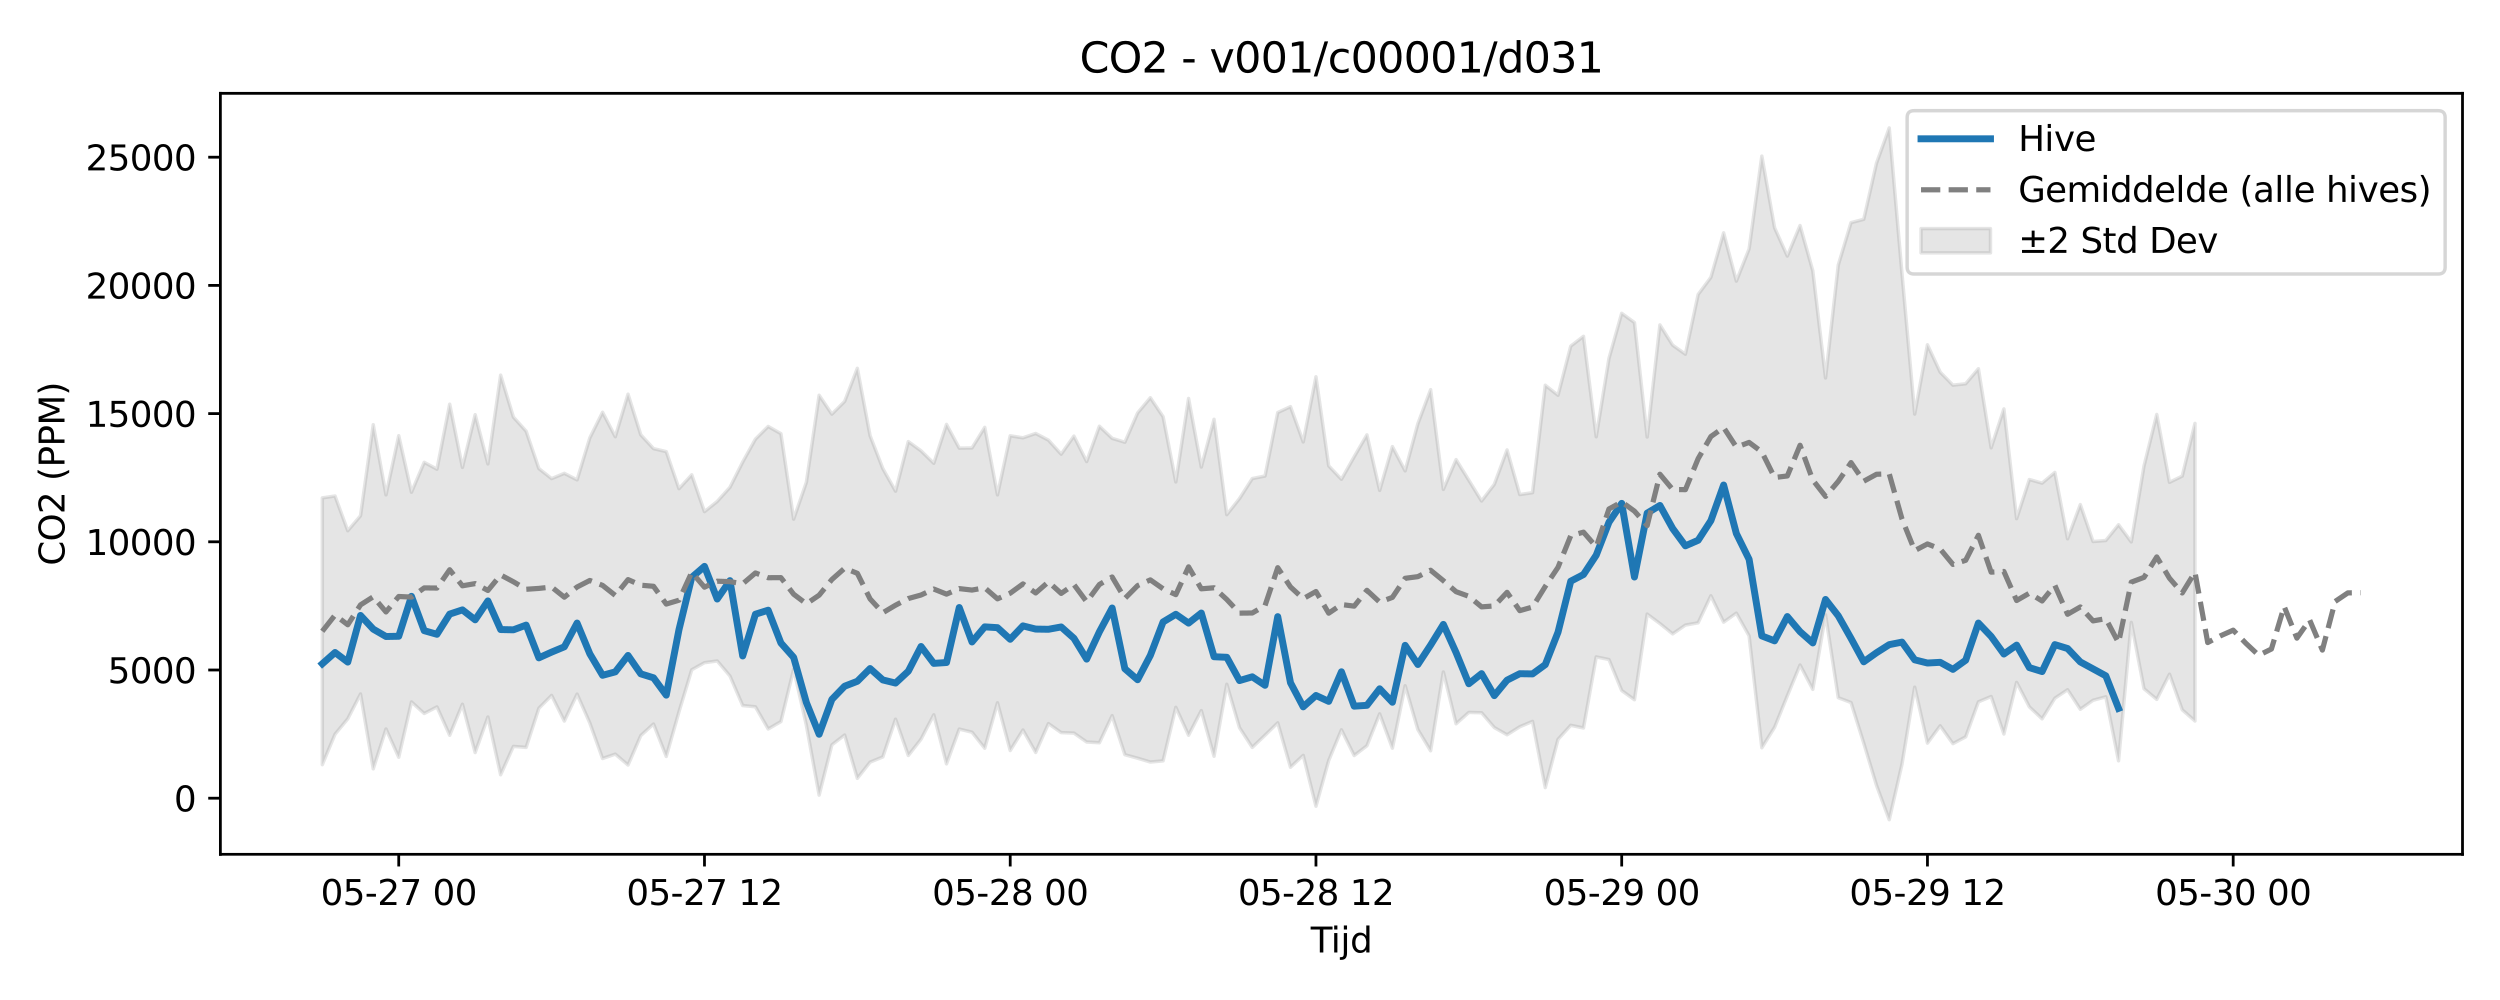 <?xml version="1.0" encoding="utf-8" standalone="no"?>
<!DOCTYPE svg PUBLIC "-//W3C//DTD SVG 1.1//EN"
  "http://www.w3.org/Graphics/SVG/1.1/DTD/svg11.dtd">
<svg xmlns:xlink="http://www.w3.org/1999/xlink" width="720pt" height="288pt" viewBox="0 0 720 288" xmlns="http://www.w3.org/2000/svg" version="1.1">
 <defs>
  <style type="text/css">*{stroke-linejoin: round; stroke-linecap: butt}</style>
 </defs>
 <g id="figure_1">
  <g id="patch_1">
   <path d="M 0 288 
L 720 288 
L 720 0 
L 0 0 
z
" style="fill: #ffffff"/>
  </g>
  <g id="axes_1">
   <g id="patch_2">
    <path d="M 63.47 246.04 
L 709.2 246.04 
L 709.2 26.88 
L 63.47 26.88 
z
" style="fill: #ffffff"/>
   </g>
   <g id="FillBetweenPolyCollection_1">
    <defs>
     <path id="me0c0c50b7b" d="M 92.821 -144.61 
L 92.821 -67.77 
L 96.49 -76.548 
L 100.159 -80.985 
L 103.828 -88.138 
L 107.497 -66.566 
L 111.166 -78.045 
L 114.835 -69.909 
L 118.504 -85.842 
L 122.173 -82.512 
L 125.842 -84.409 
L 129.511 -76.237 
L 133.179 -85.182 
L 136.848 -71.26 
L 140.517 -81.499 
L 144.186 -64.864 
L 147.855 -73.032 
L 151.524 -72.748 
L 155.193 -84.016 
L 158.862 -87.718 
L 162.531 -80.335 
L 166.2 -88.094 
L 169.869 -79.767 
L 173.538 -69.548 
L 177.207 -70.811 
L 180.875 -67.669 
L 184.544 -76.156 
L 188.213 -79.49 
L 191.882 -70.131 
L 195.551 -83.019 
L 199.22 -95.102 
L 202.889 -97.145 
L 206.558 -97.643 
L 210.227 -93.32 
L 213.896 -84.798 
L 217.565 -84.441 
L 221.234 -78.047 
L 224.903 -80.178 
L 228.571 -95.255 
L 232.24 -79.085 
L 235.909 -59.004 
L 239.578 -73.476 
L 243.247 -76.313 
L 246.916 -63.839 
L 250.585 -68.498 
L 254.254 -70.005 
L 257.923 -80.875 
L 261.592 -70.415 
L 265.261 -75.111 
L 268.93 -82.138 
L 272.598 -68.007 
L 276.267 -78.025 
L 279.936 -77.127 
L 283.605 -72.506 
L 287.274 -85.601 
L 290.943 -71.842 
L 294.612 -77.752 
L 298.281 -71.291 
L 301.95 -79.603 
L 305.619 -77.004 
L 309.288 -76.872 
L 312.957 -74.3 
L 316.626 -74.088 
L 320.294 -81.892 
L 323.963 -70.649 
L 327.632 -69.632 
L 331.301 -68.529 
L 334.97 -68.87 
L 338.639 -84.29 
L 342.308 -76.245 
L 345.977 -83.355 
L 349.646 -70.194 
L 353.315 -90.929 
L 356.984 -78.411 
L 360.653 -72.747 
L 364.321 -76.241 
L 367.99 -79.816 
L 371.659 -67.034 
L 375.328 -70.451 
L 378.997 -55.805 
L 382.666 -68.979 
L 386.335 -77.818 
L 390.004 -70.404 
L 393.673 -73.217 
L 397.342 -82.405 
L 401.011 -72.523 
L 404.68 -90.507 
L 408.349 -77.878 
L 412.017 -71.764 
L 415.686 -94.474 
L 419.355 -79.55 
L 423.024 -82.819 
L 426.693 -82.727 
L 430.362 -78.467 
L 434.031 -76.382 
L 437.7 -78.695 
L 441.369 -80.236 
L 445.038 -61.171 
L 448.707 -75.063 
L 452.376 -79.112 
L 456.044 -78.335 
L 459.713 -98.809 
L 463.382 -98.056 
L 467.051 -89.121 
L 470.72 -86.476 
L 474.389 -111.14 
L 478.058 -108.408 
L 481.727 -105.441 
L 485.396 -107.973 
L 489.065 -108.631 
L 492.734 -116.424 
L 496.403 -108.815 
L 500.072 -111.414 
L 503.74 -104.858 
L 507.409 -72.632 
L 511.078 -78.531 
L 514.747 -87.591 
L 518.416 -96.477 
L 522.085 -89.454 
L 525.754 -110.943 
L 529.423 -87.061 
L 533.092 -85.667 
L 536.761 -73.978 
L 540.43 -61.831 
L 544.099 -51.922 
L 547.768 -67.881 
L 551.436 -90.097 
L 555.105 -73.981 
L 558.774 -78.965 
L 562.443 -73.826 
L 566.112 -75.784 
L 569.781 -85.865 
L 573.45 -87.409 
L 577.119 -76.606 
L 580.788 -91.483 
L 584.457 -84.426 
L 588.126 -80.975 
L 591.795 -86.901 
L 595.463 -89.361 
L 599.132 -83.721 
L 602.801 -86.321 
L 606.47 -87.315 
L 610.139 -68.882 
L 613.808 -108.748 
L 617.477 -89.647 
L 621.146 -86.572 
L 624.815 -93.832 
L 628.484 -83.574 
L 632.153 -80.354 
L 632.153 -166.064 
L 632.153 -166.064 
L 628.484 -150.883 
L 624.815 -149.097 
L 621.146 -168.633 
L 617.477 -153.802 
L 613.808 -131.932 
L 610.139 -136.875 
L 606.47 -132.341 
L 602.801 -132.044 
L 599.132 -142.676 
L 595.463 -132.819 
L 591.795 -151.944 
L 588.126 -148.862 
L 584.457 -149.902 
L 580.788 -138.625 
L 577.119 -170.231 
L 573.45 -159.032 
L 569.781 -181.811 
L 566.112 -177.477 
L 562.443 -177.072 
L 558.774 -180.822 
L 555.105 -188.71 
L 551.436 -168.74 
L 547.768 -209.237 
L 544.099 -251.158 
L 540.43 -240.991 
L 536.761 -224.845 
L 533.092 -223.88 
L 529.423 -211.673 
L 525.754 -179.137 
L 522.085 -210.014 
L 518.416 -223.047 
L 514.747 -214.253 
L 511.078 -222.419 
L 507.409 -243.048 
L 503.74 -216.312 
L 500.072 -207.042 
L 496.403 -220.943 
L 492.734 -208.13 
L 489.065 -203.186 
L 485.396 -185.991 
L 481.727 -188.592 
L 478.058 -194.429 
L 474.389 -162.133 
L 470.72 -195.104 
L 467.051 -197.774 
L 463.382 -184.768 
L 459.713 -162.208 
L 456.044 -191.141 
L 452.376 -188.323 
L 448.707 -174.168 
L 445.038 -177.055 
L 441.369 -146.109 
L 437.7 -145.569 
L 434.031 -158.425 
L 430.362 -148.514 
L 426.693 -143.715 
L 423.024 -149.695 
L 419.355 -155.631 
L 415.686 -147.058 
L 412.017 -175.778 
L 408.349 -165.978 
L 404.68 -152.388 
L 401.011 -159.377 
L 397.342 -146.771 
L 393.673 -162.764 
L 390.004 -156.457 
L 386.335 -149.963 
L 382.666 -153.83 
L 378.997 -179.484 
L 375.328 -160.719 
L 371.659 -170.888 
L 367.99 -169.192 
L 364.321 -150.905 
L 360.653 -150.172 
L 356.984 -144.427 
L 353.315 -139.775 
L 349.646 -167.243 
L 345.977 -153.49 
L 342.308 -173.247 
L 338.639 -149.202 
L 334.97 -167.992 
L 331.301 -173.452 
L 327.632 -169.067 
L 323.963 -160.64 
L 320.294 -161.762 
L 316.626 -165.244 
L 312.957 -155.073 
L 309.288 -162.406 
L 305.619 -157.194 
L 301.95 -161.24 
L 298.281 -163.163 
L 294.612 -161.913 
L 290.943 -162.49 
L 287.274 -145.471 
L 283.605 -164.92 
L 279.936 -158.994 
L 276.267 -158.94 
L 272.598 -165.769 
L 268.93 -154.568 
L 265.261 -158.166 
L 261.592 -160.827 
L 257.923 -146.539 
L 254.254 -153.052 
L 250.585 -162.517 
L 246.916 -181.926 
L 243.247 -172.377 
L 239.578 -168.727 
L 235.909 -174.171 
L 232.24 -149.116 
L 228.571 -138.484 
L 224.903 -163.105 
L 221.234 -165.185 
L 217.565 -161.533 
L 213.896 -154.943 
L 210.227 -147.656 
L 206.558 -143.584 
L 202.889 -140.645 
L 199.22 -151.256 
L 195.551 -147.256 
L 191.882 -157.934 
L 188.213 -158.803 
L 184.544 -162.777 
L 180.875 -174.48 
L 177.207 -162.224 
L 173.538 -169.277 
L 169.869 -161.894 
L 166.2 -149.797 
L 162.531 -151.683 
L 158.862 -150.158 
L 155.193 -153.062 
L 151.524 -163.827 
L 147.855 -167.878 
L 144.186 -179.962 
L 140.517 -154.391 
L 136.848 -168.578 
L 133.179 -153.398 
L 129.511 -171.591 
L 125.842 -152.872 
L 122.173 -154.857 
L 118.504 -146.232 
L 114.835 -162.517 
L 111.166 -145.472 
L 107.497 -165.692 
L 103.828 -139.454 
L 100.159 -135.153 
L 96.49 -145.147 
L 92.821 -144.61 
z
" style="stroke: #808080; stroke-opacity: 0.2"/>
    </defs>
    <g clip-path="url(#pc61496352a)">
     <use xlink:href="#me0c0c50b7b" x="0" y="288" style="fill: #808080; fill-opacity: 0.2; stroke: #808080; stroke-opacity: 0.2"/>
    </g>
   </g>
   <g id="matplotlib.axis_1">
    <g id="xtick_1">
     <g id="line2d_1">
      <defs>
       <path id="m5f995c203c" d="M 0 0 
L 0 3.5 
" style="stroke: #000000; stroke-width: 0.8"/>
      </defs>
      <g>
       <use xlink:href="#m5f995c203c" x="114.835" y="246.04" style="stroke: #000000; stroke-width: 0.8"/>
      </g>
     </g>
     <g id="text_1">
      <!-- 05-27 00 -->
      <g transform="translate(92.354 260.638) scale(0.1 -0.1)">
       <defs>
        <path id="DejaVuSans-30" d="M 2034 4250 
Q 1547 4250 1301 3770 
Q 1056 3291 1056 2328 
Q 1056 1369 1301 889 
Q 1547 409 2034 409 
Q 2525 409 2770 889 
Q 3016 1369 3016 2328 
Q 3016 3291 2770 3770 
Q 2525 4250 2034 4250 
z
M 2034 4750 
Q 2819 4750 3233 4129 
Q 3647 3509 3647 2328 
Q 3647 1150 3233 529 
Q 2819 -91 2034 -91 
Q 1250 -91 836 529 
Q 422 1150 422 2328 
Q 422 3509 836 4129 
Q 1250 4750 2034 4750 
z
" transform="scale(0.016)"/>
        <path id="DejaVuSans-35" d="M 691 4666 
L 3169 4666 
L 3169 4134 
L 1269 4134 
L 1269 2991 
Q 1406 3038 1543 3061 
Q 1681 3084 1819 3084 
Q 2600 3084 3056 2656 
Q 3513 2228 3513 1497 
Q 3513 744 3044 326 
Q 2575 -91 1722 -91 
Q 1428 -91 1123 -41 
Q 819 9 494 109 
L 494 744 
Q 775 591 1075 516 
Q 1375 441 1709 441 
Q 2250 441 2565 725 
Q 2881 1009 2881 1497 
Q 2881 1984 2565 2268 
Q 2250 2553 1709 2553 
Q 1456 2553 1204 2497 
Q 953 2441 691 2322 
L 691 4666 
z
" transform="scale(0.016)"/>
        <path id="DejaVuSans-2d" d="M 313 2009 
L 1997 2009 
L 1997 1497 
L 313 1497 
L 313 2009 
z
" transform="scale(0.016)"/>
        <path id="DejaVuSans-32" d="M 1228 531 
L 3431 531 
L 3431 0 
L 469 0 
L 469 531 
Q 828 903 1448 1529 
Q 2069 2156 2228 2338 
Q 2531 2678 2651 2914 
Q 2772 3150 2772 3378 
Q 2772 3750 2511 3984 
Q 2250 4219 1831 4219 
Q 1534 4219 1204 4116 
Q 875 4013 500 3803 
L 500 4441 
Q 881 4594 1212 4672 
Q 1544 4750 1819 4750 
Q 2544 4750 2975 4387 
Q 3406 4025 3406 3419 
Q 3406 3131 3298 2873 
Q 3191 2616 2906 2266 
Q 2828 2175 2409 1742 
Q 1991 1309 1228 531 
z
" transform="scale(0.016)"/>
        <path id="DejaVuSans-37" d="M 525 4666 
L 3525 4666 
L 3525 4397 
L 1831 0 
L 1172 0 
L 2766 4134 
L 525 4134 
L 525 4666 
z
" transform="scale(0.016)"/>
        <path id="DejaVuSans-20" transform="scale(0.016)"/>
       </defs>
       <use xlink:href="#DejaVuSans-30"/>
       <use xlink:href="#DejaVuSans-35" transform="translate(63.623 0)"/>
       <use xlink:href="#DejaVuSans-2d" transform="translate(127.246 0)"/>
       <use xlink:href="#DejaVuSans-32" transform="translate(163.33 0)"/>
       <use xlink:href="#DejaVuSans-37" transform="translate(226.953 0)"/>
       <use xlink:href="#DejaVuSans-20" transform="translate(290.576 0)"/>
       <use xlink:href="#DejaVuSans-30" transform="translate(322.363 0)"/>
       <use xlink:href="#DejaVuSans-30" transform="translate(385.986 0)"/>
      </g>
     </g>
    </g>
    <g id="xtick_2">
     <g id="line2d_2">
      <g>
       <use xlink:href="#m5f995c203c" x="202.889" y="246.04" style="stroke: #000000; stroke-width: 0.8"/>
      </g>
     </g>
     <g id="text_2">
      <!-- 05-27 12 -->
      <g transform="translate(180.409 260.638) scale(0.1 -0.1)">
       <defs>
        <path id="DejaVuSans-31" d="M 794 531 
L 1825 531 
L 1825 4091 
L 703 3866 
L 703 4441 
L 1819 4666 
L 2450 4666 
L 2450 531 
L 3481 531 
L 3481 0 
L 794 0 
L 794 531 
z
" transform="scale(0.016)"/>
       </defs>
       <use xlink:href="#DejaVuSans-30"/>
       <use xlink:href="#DejaVuSans-35" transform="translate(63.623 0)"/>
       <use xlink:href="#DejaVuSans-2d" transform="translate(127.246 0)"/>
       <use xlink:href="#DejaVuSans-32" transform="translate(163.33 0)"/>
       <use xlink:href="#DejaVuSans-37" transform="translate(226.953 0)"/>
       <use xlink:href="#DejaVuSans-20" transform="translate(290.576 0)"/>
       <use xlink:href="#DejaVuSans-31" transform="translate(322.363 0)"/>
       <use xlink:href="#DejaVuSans-32" transform="translate(385.986 0)"/>
      </g>
     </g>
    </g>
    <g id="xtick_3">
     <g id="line2d_3">
      <g>
       <use xlink:href="#m5f995c203c" x="290.943" y="246.04" style="stroke: #000000; stroke-width: 0.8"/>
      </g>
     </g>
     <g id="text_3">
      <!-- 05-28 00 -->
      <g transform="translate(268.463 260.638) scale(0.1 -0.1)">
       <defs>
        <path id="DejaVuSans-38" d="M 2034 2216 
Q 1584 2216 1326 1975 
Q 1069 1734 1069 1313 
Q 1069 891 1326 650 
Q 1584 409 2034 409 
Q 2484 409 2743 651 
Q 3003 894 3003 1313 
Q 3003 1734 2745 1975 
Q 2488 2216 2034 2216 
z
M 1403 2484 
Q 997 2584 770 2862 
Q 544 3141 544 3541 
Q 544 4100 942 4425 
Q 1341 4750 2034 4750 
Q 2731 4750 3128 4425 
Q 3525 4100 3525 3541 
Q 3525 3141 3298 2862 
Q 3072 2584 2669 2484 
Q 3125 2378 3379 2068 
Q 3634 1759 3634 1313 
Q 3634 634 3220 271 
Q 2806 -91 2034 -91 
Q 1263 -91 848 271 
Q 434 634 434 1313 
Q 434 1759 690 2068 
Q 947 2378 1403 2484 
z
M 1172 3481 
Q 1172 3119 1398 2916 
Q 1625 2713 2034 2713 
Q 2441 2713 2670 2916 
Q 2900 3119 2900 3481 
Q 2900 3844 2670 4047 
Q 2441 4250 2034 4250 
Q 1625 4250 1398 4047 
Q 1172 3844 1172 3481 
z
" transform="scale(0.016)"/>
       </defs>
       <use xlink:href="#DejaVuSans-30"/>
       <use xlink:href="#DejaVuSans-35" transform="translate(63.623 0)"/>
       <use xlink:href="#DejaVuSans-2d" transform="translate(127.246 0)"/>
       <use xlink:href="#DejaVuSans-32" transform="translate(163.33 0)"/>
       <use xlink:href="#DejaVuSans-38" transform="translate(226.953 0)"/>
       <use xlink:href="#DejaVuSans-20" transform="translate(290.576 0)"/>
       <use xlink:href="#DejaVuSans-30" transform="translate(322.363 0)"/>
       <use xlink:href="#DejaVuSans-30" transform="translate(385.986 0)"/>
      </g>
     </g>
    </g>
    <g id="xtick_4">
     <g id="line2d_4">
      <g>
       <use xlink:href="#m5f995c203c" x="378.997" y="246.04" style="stroke: #000000; stroke-width: 0.8"/>
      </g>
     </g>
     <g id="text_4">
      <!-- 05-28 12 -->
      <g transform="translate(356.517 260.638) scale(0.1 -0.1)">
       <use xlink:href="#DejaVuSans-30"/>
       <use xlink:href="#DejaVuSans-35" transform="translate(63.623 0)"/>
       <use xlink:href="#DejaVuSans-2d" transform="translate(127.246 0)"/>
       <use xlink:href="#DejaVuSans-32" transform="translate(163.33 0)"/>
       <use xlink:href="#DejaVuSans-38" transform="translate(226.953 0)"/>
       <use xlink:href="#DejaVuSans-20" transform="translate(290.576 0)"/>
       <use xlink:href="#DejaVuSans-31" transform="translate(322.363 0)"/>
       <use xlink:href="#DejaVuSans-32" transform="translate(385.986 0)"/>
      </g>
     </g>
    </g>
    <g id="xtick_5">
     <g id="line2d_5">
      <g>
       <use xlink:href="#m5f995c203c" x="467.051" y="246.04" style="stroke: #000000; stroke-width: 0.8"/>
      </g>
     </g>
     <g id="text_5">
      <!-- 05-29 00 -->
      <g transform="translate(444.571 260.638) scale(0.1 -0.1)">
       <defs>
        <path id="DejaVuSans-39" d="M 703 97 
L 703 672 
Q 941 559 1184 500 
Q 1428 441 1663 441 
Q 2288 441 2617 861 
Q 2947 1281 2994 2138 
Q 2813 1869 2534 1725 
Q 2256 1581 1919 1581 
Q 1219 1581 811 2004 
Q 403 2428 403 3163 
Q 403 3881 828 4315 
Q 1253 4750 1959 4750 
Q 2769 4750 3195 4129 
Q 3622 3509 3622 2328 
Q 3622 1225 3098 567 
Q 2575 -91 1691 -91 
Q 1453 -91 1209 -44 
Q 966 3 703 97 
z
M 1959 2075 
Q 2384 2075 2632 2365 
Q 2881 2656 2881 3163 
Q 2881 3666 2632 3958 
Q 2384 4250 1959 4250 
Q 1534 4250 1286 3958 
Q 1038 3666 1038 3163 
Q 1038 2656 1286 2365 
Q 1534 2075 1959 2075 
z
" transform="scale(0.016)"/>
       </defs>
       <use xlink:href="#DejaVuSans-30"/>
       <use xlink:href="#DejaVuSans-35" transform="translate(63.623 0)"/>
       <use xlink:href="#DejaVuSans-2d" transform="translate(127.246 0)"/>
       <use xlink:href="#DejaVuSans-32" transform="translate(163.33 0)"/>
       <use xlink:href="#DejaVuSans-39" transform="translate(226.953 0)"/>
       <use xlink:href="#DejaVuSans-20" transform="translate(290.576 0)"/>
       <use xlink:href="#DejaVuSans-30" transform="translate(322.363 0)"/>
       <use xlink:href="#DejaVuSans-30" transform="translate(385.986 0)"/>
      </g>
     </g>
    </g>
    <g id="xtick_6">
     <g id="line2d_6">
      <g>
       <use xlink:href="#m5f995c203c" x="555.105" y="246.04" style="stroke: #000000; stroke-width: 0.8"/>
      </g>
     </g>
     <g id="text_6">
      <!-- 05-29 12 -->
      <g transform="translate(532.625 260.638) scale(0.1 -0.1)">
       <use xlink:href="#DejaVuSans-30"/>
       <use xlink:href="#DejaVuSans-35" transform="translate(63.623 0)"/>
       <use xlink:href="#DejaVuSans-2d" transform="translate(127.246 0)"/>
       <use xlink:href="#DejaVuSans-32" transform="translate(163.33 0)"/>
       <use xlink:href="#DejaVuSans-39" transform="translate(226.953 0)"/>
       <use xlink:href="#DejaVuSans-20" transform="translate(290.576 0)"/>
       <use xlink:href="#DejaVuSans-31" transform="translate(322.363 0)"/>
       <use xlink:href="#DejaVuSans-32" transform="translate(385.986 0)"/>
      </g>
     </g>
    </g>
    <g id="xtick_7">
     <g id="line2d_7">
      <g>
       <use xlink:href="#m5f995c203c" x="643.159" y="246.04" style="stroke: #000000; stroke-width: 0.8"/>
      </g>
     </g>
     <g id="text_7">
      <!-- 05-30 00 -->
      <g transform="translate(620.679 260.638) scale(0.1 -0.1)">
       <defs>
        <path id="DejaVuSans-33" d="M 2597 2516 
Q 3050 2419 3304 2112 
Q 3559 1806 3559 1356 
Q 3559 666 3084 287 
Q 2609 -91 1734 -91 
Q 1441 -91 1130 -33 
Q 819 25 488 141 
L 488 750 
Q 750 597 1062 519 
Q 1375 441 1716 441 
Q 2309 441 2620 675 
Q 2931 909 2931 1356 
Q 2931 1769 2642 2001 
Q 2353 2234 1838 2234 
L 1294 2234 
L 1294 2753 
L 1863 2753 
Q 2328 2753 2575 2939 
Q 2822 3125 2822 3475 
Q 2822 3834 2567 4026 
Q 2313 4219 1838 4219 
Q 1578 4219 1281 4162 
Q 984 4106 628 3988 
L 628 4550 
Q 988 4650 1302 4700 
Q 1616 4750 1894 4750 
Q 2613 4750 3031 4423 
Q 3450 4097 3450 3541 
Q 3450 3153 3228 2886 
Q 3006 2619 2597 2516 
z
" transform="scale(0.016)"/>
       </defs>
       <use xlink:href="#DejaVuSans-30"/>
       <use xlink:href="#DejaVuSans-35" transform="translate(63.623 0)"/>
       <use xlink:href="#DejaVuSans-2d" transform="translate(127.246 0)"/>
       <use xlink:href="#DejaVuSans-33" transform="translate(163.33 0)"/>
       <use xlink:href="#DejaVuSans-30" transform="translate(226.953 0)"/>
       <use xlink:href="#DejaVuSans-20" transform="translate(290.576 0)"/>
       <use xlink:href="#DejaVuSans-30" transform="translate(322.363 0)"/>
       <use xlink:href="#DejaVuSans-30" transform="translate(385.986 0)"/>
      </g>
     </g>
    </g>
    <g id="text_8">
     <!-- Tijd -->
     <g transform="translate(377.485 274.317) scale(0.1 -0.1)">
      <defs>
       <path id="DejaVuSans-54" d="M -19 4666 
L 3928 4666 
L 3928 4134 
L 2272 4134 
L 2272 0 
L 1638 0 
L 1638 4134 
L -19 4134 
L -19 4666 
z
" transform="scale(0.016)"/>
       <path id="DejaVuSans-69" d="M 603 3500 
L 1178 3500 
L 1178 0 
L 603 0 
L 603 3500 
z
M 603 4863 
L 1178 4863 
L 1178 4134 
L 603 4134 
L 603 4863 
z
" transform="scale(0.016)"/>
       <path id="DejaVuSans-6a" d="M 603 3500 
L 1178 3500 
L 1178 -63 
Q 1178 -731 923 -1031 
Q 669 -1331 103 -1331 
L -116 -1331 
L -116 -844 
L 38 -844 
Q 366 -844 484 -692 
Q 603 -541 603 -63 
L 603 3500 
z
M 603 4863 
L 1178 4863 
L 1178 4134 
L 603 4134 
L 603 4863 
z
" transform="scale(0.016)"/>
       <path id="DejaVuSans-64" d="M 2906 2969 
L 2906 4863 
L 3481 4863 
L 3481 0 
L 2906 0 
L 2906 525 
Q 2725 213 2448 61 
Q 2172 -91 1784 -91 
Q 1150 -91 751 415 
Q 353 922 353 1747 
Q 353 2572 751 3078 
Q 1150 3584 1784 3584 
Q 2172 3584 2448 3432 
Q 2725 3281 2906 2969 
z
M 947 1747 
Q 947 1113 1208 752 
Q 1469 391 1925 391 
Q 2381 391 2643 752 
Q 2906 1113 2906 1747 
Q 2906 2381 2643 2742 
Q 2381 3103 1925 3103 
Q 1469 3103 1208 2742 
Q 947 2381 947 1747 
z
" transform="scale(0.016)"/>
      </defs>
      <use xlink:href="#DejaVuSans-54"/>
      <use xlink:href="#DejaVuSans-69" transform="translate(57.959 0)"/>
      <use xlink:href="#DejaVuSans-6a" transform="translate(85.742 0)"/>
      <use xlink:href="#DejaVuSans-64" transform="translate(113.525 0)"/>
     </g>
    </g>
   </g>
   <g id="matplotlib.axis_2">
    <g id="ytick_1">
     <g id="line2d_8">
      <defs>
       <path id="m0bfd8baf98" d="M 0 0 
L -3.5 0 
" style="stroke: #000000; stroke-width: 0.8"/>
      </defs>
      <g>
       <use xlink:href="#m0bfd8baf98" x="63.47" y="229.886" style="stroke: #000000; stroke-width: 0.8"/>
      </g>
     </g>
     <g id="text_9">
      <!-- 0 -->
      <g transform="translate(50.108 233.685) scale(0.1 -0.1)">
       <use xlink:href="#DejaVuSans-30"/>
      </g>
     </g>
    </g>
    <g id="ytick_2">
     <g id="line2d_9">
      <g>
       <use xlink:href="#m0bfd8baf98" x="63.47" y="192.964" style="stroke: #000000; stroke-width: 0.8"/>
      </g>
     </g>
     <g id="text_10">
      <!-- 5000 -->
      <g transform="translate(31.02 196.763) scale(0.1 -0.1)">
       <use xlink:href="#DejaVuSans-35"/>
       <use xlink:href="#DejaVuSans-30" transform="translate(63.623 0)"/>
       <use xlink:href="#DejaVuSans-30" transform="translate(127.246 0)"/>
       <use xlink:href="#DejaVuSans-30" transform="translate(190.869 0)"/>
      </g>
     </g>
    </g>
    <g id="ytick_3">
     <g id="line2d_10">
      <g>
       <use xlink:href="#m0bfd8baf98" x="63.47" y="156.042" style="stroke: #000000; stroke-width: 0.8"/>
      </g>
     </g>
     <g id="text_11">
      <!-- 10000 -->
      <g transform="translate(24.657 159.841) scale(0.1 -0.1)">
       <use xlink:href="#DejaVuSans-31"/>
       <use xlink:href="#DejaVuSans-30" transform="translate(63.623 0)"/>
       <use xlink:href="#DejaVuSans-30" transform="translate(127.246 0)"/>
       <use xlink:href="#DejaVuSans-30" transform="translate(190.869 0)"/>
       <use xlink:href="#DejaVuSans-30" transform="translate(254.492 0)"/>
      </g>
     </g>
    </g>
    <g id="ytick_4">
     <g id="line2d_11">
      <g>
       <use xlink:href="#m0bfd8baf98" x="63.47" y="119.12" style="stroke: #000000; stroke-width: 0.8"/>
      </g>
     </g>
     <g id="text_12">
      <!-- 15000 -->
      <g transform="translate(24.657 122.92) scale(0.1 -0.1)">
       <use xlink:href="#DejaVuSans-31"/>
       <use xlink:href="#DejaVuSans-35" transform="translate(63.623 0)"/>
       <use xlink:href="#DejaVuSans-30" transform="translate(127.246 0)"/>
       <use xlink:href="#DejaVuSans-30" transform="translate(190.869 0)"/>
       <use xlink:href="#DejaVuSans-30" transform="translate(254.492 0)"/>
      </g>
     </g>
    </g>
    <g id="ytick_5">
     <g id="line2d_12">
      <g>
       <use xlink:href="#m0bfd8baf98" x="63.47" y="82.198" style="stroke: #000000; stroke-width: 0.8"/>
      </g>
     </g>
     <g id="text_13">
      <!-- 20000 -->
      <g transform="translate(24.657 85.998) scale(0.1 -0.1)">
       <use xlink:href="#DejaVuSans-32"/>
       <use xlink:href="#DejaVuSans-30" transform="translate(63.623 0)"/>
       <use xlink:href="#DejaVuSans-30" transform="translate(127.246 0)"/>
       <use xlink:href="#DejaVuSans-30" transform="translate(190.869 0)"/>
       <use xlink:href="#DejaVuSans-30" transform="translate(254.492 0)"/>
      </g>
     </g>
    </g>
    <g id="ytick_6">
     <g id="line2d_13">
      <g>
       <use xlink:href="#m0bfd8baf98" x="63.47" y="45.277" style="stroke: #000000; stroke-width: 0.8"/>
      </g>
     </g>
     <g id="text_14">
      <!-- 25000 -->
      <g transform="translate(24.657 49.076) scale(0.1 -0.1)">
       <use xlink:href="#DejaVuSans-32"/>
       <use xlink:href="#DejaVuSans-35" transform="translate(63.623 0)"/>
       <use xlink:href="#DejaVuSans-30" transform="translate(127.246 0)"/>
       <use xlink:href="#DejaVuSans-30" transform="translate(190.869 0)"/>
       <use xlink:href="#DejaVuSans-30" transform="translate(254.492 0)"/>
      </g>
     </g>
    </g>
    <g id="text_15">
     <!-- CO2 (PPM) -->
     <g transform="translate(18.578 162.903) rotate(-90) scale(0.1 -0.1)">
      <defs>
       <path id="DejaVuSans-43" d="M 4122 4306 
L 4122 3641 
Q 3803 3938 3442 4084 
Q 3081 4231 2675 4231 
Q 1875 4231 1450 3742 
Q 1025 3253 1025 2328 
Q 1025 1406 1450 917 
Q 1875 428 2675 428 
Q 3081 428 3442 575 
Q 3803 722 4122 1019 
L 4122 359 
Q 3791 134 3420 21 
Q 3050 -91 2638 -91 
Q 1578 -91 968 557 
Q 359 1206 359 2328 
Q 359 3453 968 4101 
Q 1578 4750 2638 4750 
Q 3056 4750 3426 4639 
Q 3797 4528 4122 4306 
z
" transform="scale(0.016)"/>
       <path id="DejaVuSans-4f" d="M 2522 4238 
Q 1834 4238 1429 3725 
Q 1025 3213 1025 2328 
Q 1025 1447 1429 934 
Q 1834 422 2522 422 
Q 3209 422 3611 934 
Q 4013 1447 4013 2328 
Q 4013 3213 3611 3725 
Q 3209 4238 2522 4238 
z
M 2522 4750 
Q 3503 4750 4090 4092 
Q 4678 3434 4678 2328 
Q 4678 1225 4090 567 
Q 3503 -91 2522 -91 
Q 1538 -91 948 565 
Q 359 1222 359 2328 
Q 359 3434 948 4092 
Q 1538 4750 2522 4750 
z
" transform="scale(0.016)"/>
       <path id="DejaVuSans-28" d="M 1984 4856 
Q 1566 4138 1362 3434 
Q 1159 2731 1159 2009 
Q 1159 1288 1364 580 
Q 1569 -128 1984 -844 
L 1484 -844 
Q 1016 -109 783 600 
Q 550 1309 550 2009 
Q 550 2706 781 3412 
Q 1013 4119 1484 4856 
L 1984 4856 
z
" transform="scale(0.016)"/>
       <path id="DejaVuSans-50" d="M 1259 4147 
L 1259 2394 
L 2053 2394 
Q 2494 2394 2734 2622 
Q 2975 2850 2975 3272 
Q 2975 3691 2734 3919 
Q 2494 4147 2053 4147 
L 1259 4147 
z
M 628 4666 
L 2053 4666 
Q 2838 4666 3239 4311 
Q 3641 3956 3641 3272 
Q 3641 2581 3239 2228 
Q 2838 1875 2053 1875 
L 1259 1875 
L 1259 0 
L 628 0 
L 628 4666 
z
" transform="scale(0.016)"/>
       <path id="DejaVuSans-4d" d="M 628 4666 
L 1569 4666 
L 2759 1491 
L 3956 4666 
L 4897 4666 
L 4897 0 
L 4281 0 
L 4281 4097 
L 3078 897 
L 2444 897 
L 1241 4097 
L 1241 0 
L 628 0 
L 628 4666 
z
" transform="scale(0.016)"/>
       <path id="DejaVuSans-29" d="M 513 4856 
L 1013 4856 
Q 1481 4119 1714 3412 
Q 1947 2706 1947 2009 
Q 1947 1309 1714 600 
Q 1481 -109 1013 -844 
L 513 -844 
Q 928 -128 1133 580 
Q 1338 1288 1338 2009 
Q 1338 2731 1133 3434 
Q 928 4138 513 4856 
z
" transform="scale(0.016)"/>
      </defs>
      <use xlink:href="#DejaVuSans-43"/>
      <use xlink:href="#DejaVuSans-4f" transform="translate(69.824 0)"/>
      <use xlink:href="#DejaVuSans-32" transform="translate(148.535 0)"/>
      <use xlink:href="#DejaVuSans-20" transform="translate(212.158 0)"/>
      <use xlink:href="#DejaVuSans-28" transform="translate(243.945 0)"/>
      <use xlink:href="#DejaVuSans-50" transform="translate(282.959 0)"/>
      <use xlink:href="#DejaVuSans-50" transform="translate(343.262 0)"/>
      <use xlink:href="#DejaVuSans-4d" transform="translate(403.564 0)"/>
      <use xlink:href="#DejaVuSans-29" transform="translate(489.844 0)"/>
     </g>
    </g>
   </g>
   <g id="line2d_14">
    <path d="M 92.821 191.17 
L 96.49 187.918 
L 100.159 190.68 
L 103.828 177.252 
L 107.497 181.191 
L 111.166 183.313 
L 114.835 183.241 
L 118.504 171.749 
L 122.173 181.631 
L 125.842 182.675 
L 129.511 176.859 
L 133.179 175.645 
L 136.848 178.505 
L 140.517 173.07 
L 144.186 181.311 
L 147.855 181.389 
L 151.524 180.03 
L 155.193 189.461 
L 158.862 187.807 
L 162.531 186.281 
L 166.2 179.443 
L 169.869 188.304 
L 173.538 194.488 
L 177.207 193.498 
L 180.875 188.77 
L 184.544 194.067 
L 188.213 195.209 
L 191.882 200.201 
L 195.551 181.314 
L 199.22 166.284 
L 202.889 163.119 
L 206.558 172.519 
L 210.227 167.227 
L 213.896 188.915 
L 217.565 176.896 
L 221.234 175.739 
L 224.903 185.188 
L 228.571 189.326 
L 232.24 202.349 
L 235.909 211.465 
L 239.578 201.434 
L 243.247 197.631 
L 246.916 196.211 
L 250.585 192.541 
L 254.254 195.822 
L 257.923 196.723 
L 261.592 193.311 
L 265.261 186.192 
L 268.93 191.051 
L 272.598 190.803 
L 276.267 174.971 
L 279.936 184.885 
L 283.605 180.536 
L 287.274 180.767 
L 290.943 184.11 
L 294.612 180.255 
L 298.281 181.174 
L 301.95 181.235 
L 305.619 180.563 
L 309.288 183.825 
L 312.957 189.822 
L 316.626 181.966 
L 320.294 175.105 
L 323.963 192.605 
L 327.632 195.763 
L 331.301 188.75 
L 334.97 179.123 
L 338.639 176.918 
L 342.308 179.455 
L 345.977 176.556 
L 349.646 189.141 
L 353.315 189.299 
L 356.984 196.004 
L 360.653 194.921 
L 364.321 197.365 
L 367.99 177.597 
L 371.659 196.627 
L 375.328 203.57 
L 378.997 200.297 
L 382.666 201.993 
L 386.335 193.478 
L 390.004 203.376 
L 393.673 203.135 
L 397.342 198.377 
L 401.011 202.246 
L 404.68 185.863 
L 408.349 191.374 
L 412.017 185.786 
L 415.686 179.835 
L 419.355 187.957 
L 423.024 196.917 
L 426.693 194.01 
L 430.362 200.341 
L 434.031 195.888 
L 437.7 194.024 
L 441.369 194.086 
L 445.038 191.413 
L 448.707 182.079 
L 452.376 167.384 
L 456.044 165.465 
L 459.713 159.887 
L 463.382 150.403 
L 467.051 144.973 
L 470.72 166.181 
L 474.389 147.777 
L 478.058 145.571 
L 481.727 152.212 
L 485.396 157.199 
L 489.065 155.599 
L 492.734 149.946 
L 496.403 139.689 
L 500.072 153.657 
L 503.74 161.088 
L 507.409 183.143 
L 511.078 184.563 
L 514.747 177.57 
L 518.416 181.922 
L 522.085 185.159 
L 525.754 172.647 
L 529.423 177.358 
L 533.092 183.852 
L 536.761 190.598 
L 540.43 187.989 
L 544.099 185.658 
L 547.768 184.93 
L 551.436 190.032 
L 555.105 190.948 
L 558.774 190.749 
L 562.443 192.779 
L 566.112 190.148 
L 569.781 179.441 
L 573.45 183.29 
L 577.119 188.361 
L 580.788 185.796 
L 584.457 192.272 
L 588.126 193.409 
L 591.795 185.651 
L 595.463 186.771 
L 599.132 190.638 
L 606.47 194.63 
L 610.139 204.004 
L 610.139 204.004 
" clip-path="url(#pc61496352a)" style="fill: none; stroke: #1f77b4; stroke-width: 2; stroke-linecap: square"/>
   </g>
   <g id="line2d_15">
    <path d="M 92.821 181.81 
L 96.49 177.152 
L 100.159 179.931 
L 103.828 174.204 
L 107.497 171.871 
L 111.166 176.242 
L 114.835 171.787 
L 118.504 171.963 
L 122.173 169.316 
L 125.842 169.36 
L 129.511 164.086 
L 133.179 168.71 
L 136.848 168.081 
L 140.517 170.055 
L 144.186 165.587 
L 147.855 167.545 
L 151.524 169.712 
L 155.193 169.461 
L 158.862 169.062 
L 162.531 171.991 
L 166.2 169.054 
L 169.869 167.17 
L 173.538 168.587 
L 177.207 171.483 
L 180.875 166.925 
L 184.544 168.534 
L 188.213 168.854 
L 191.882 173.968 
L 195.551 172.862 
L 199.22 164.821 
L 202.889 169.105 
L 206.558 167.386 
L 210.227 167.512 
L 213.896 168.13 
L 217.565 165.013 
L 221.234 166.384 
L 224.903 166.358 
L 228.571 171.13 
L 232.24 173.9 
L 235.909 171.413 
L 239.578 166.899 
L 243.247 163.655 
L 246.916 165.117 
L 250.585 172.492 
L 254.254 176.472 
L 257.923 174.293 
L 261.592 172.379 
L 265.261 171.361 
L 268.93 169.647 
L 272.598 171.112 
L 276.267 169.517 
L 279.936 169.939 
L 283.605 169.287 
L 287.274 172.464 
L 290.943 170.834 
L 294.612 168.167 
L 298.281 170.773 
L 301.95 167.579 
L 305.619 170.901 
L 309.288 168.361 
L 312.957 173.314 
L 316.626 168.334 
L 320.294 166.173 
L 323.963 172.356 
L 327.632 168.651 
L 331.301 167.009 
L 334.97 169.569 
L 338.639 171.254 
L 342.308 163.254 
L 345.977 169.577 
L 349.646 169.282 
L 353.315 172.648 
L 356.984 176.581 
L 360.653 176.54 
L 364.321 174.427 
L 367.99 163.496 
L 371.659 169.039 
L 375.328 172.415 
L 378.997 170.355 
L 382.666 176.595 
L 386.335 174.109 
L 390.004 174.57 
L 393.673 170.01 
L 397.342 173.412 
L 401.011 172.05 
L 404.68 166.552 
L 408.349 166.072 
L 412.017 164.229 
L 415.686 167.234 
L 419.355 170.41 
L 423.024 171.743 
L 426.693 174.779 
L 430.362 174.509 
L 434.031 170.596 
L 437.7 175.868 
L 441.369 174.828 
L 445.038 168.887 
L 448.707 163.385 
L 452.376 154.282 
L 456.044 153.262 
L 459.713 157.491 
L 463.382 146.588 
L 467.051 144.552 
L 470.72 147.21 
L 474.389 151.364 
L 478.058 136.582 
L 481.727 140.983 
L 485.396 141.018 
L 489.065 132.091 
L 492.734 125.723 
L 496.403 123.121 
L 500.072 128.772 
L 503.74 127.415 
L 507.409 130.16 
L 511.078 137.525 
L 514.747 137.078 
L 518.416 128.238 
L 522.085 138.266 
L 525.754 142.96 
L 529.423 138.633 
L 533.092 133.226 
L 536.761 138.589 
L 540.43 136.589 
L 544.099 136.46 
L 547.768 149.441 
L 551.436 158.581 
L 555.105 156.655 
L 558.774 158.107 
L 562.443 162.551 
L 566.112 161.369 
L 569.781 154.162 
L 573.45 164.78 
L 577.119 164.582 
L 580.788 172.946 
L 584.457 170.836 
L 588.126 173.081 
L 591.795 168.577 
L 595.463 176.91 
L 599.132 174.802 
L 602.801 178.818 
L 606.47 178.172 
L 610.139 185.121 
L 613.808 167.66 
L 617.477 166.276 
L 621.146 160.398 
L 624.815 166.535 
L 628.484 170.771 
L 632.153 164.791 
L 635.822 185.053 
L 639.491 183.118 
L 643.159 181.491 
L 646.828 185.282 
L 650.497 188.725 
L 654.166 186.914 
L 657.835 174.648 
L 661.504 183.78 
L 665.173 178.54 
L 668.842 187.221 
L 672.511 173.226 
L 676.18 170.749 
L 679.849 170.7 
L 679.849 170.7 
" clip-path="url(#pc61496352a)" style="fill: none; stroke-dasharray: 5.55,2.4; stroke-dashoffset: 0; stroke: #808080; stroke-width: 1.5"/>
   </g>
   <g id="patch_3">
    <path d="M 63.47 246.04 
L 63.47 26.88 
" style="fill: none; stroke: #000000; stroke-width: 0.8; stroke-linejoin: miter; stroke-linecap: square"/>
   </g>
   <g id="patch_4">
    <path d="M 709.2 246.04 
L 709.2 26.88 
" style="fill: none; stroke: #000000; stroke-width: 0.8; stroke-linejoin: miter; stroke-linecap: square"/>
   </g>
   <g id="patch_5">
    <path d="M 63.47 246.04 
L 709.2 246.04 
" style="fill: none; stroke: #000000; stroke-width: 0.8; stroke-linejoin: miter; stroke-linecap: square"/>
   </g>
   <g id="patch_6">
    <path d="M 63.47 26.88 
L 709.2 26.88 
" style="fill: none; stroke: #000000; stroke-width: 0.8; stroke-linejoin: miter; stroke-linecap: square"/>
   </g>
   <g id="text_16">
    <!-- CO2 - v001/c00001/d031 -->
    <g transform="translate(310.932 20.88) scale(0.12 -0.12)">
     <defs>
      <path id="DejaVuSans-76" d="M 191 3500 
L 800 3500 
L 1894 563 
L 2988 3500 
L 3597 3500 
L 2284 0 
L 1503 0 
L 191 3500 
z
" transform="scale(0.016)"/>
      <path id="DejaVuSans-2f" d="M 1625 4666 
L 2156 4666 
L 531 -594 
L 0 -594 
L 1625 4666 
z
" transform="scale(0.016)"/>
      <path id="DejaVuSans-63" d="M 3122 3366 
L 3122 2828 
Q 2878 2963 2633 3030 
Q 2388 3097 2138 3097 
Q 1578 3097 1268 2742 
Q 959 2388 959 1747 
Q 959 1106 1268 751 
Q 1578 397 2138 397 
Q 2388 397 2633 464 
Q 2878 531 3122 666 
L 3122 134 
Q 2881 22 2623 -34 
Q 2366 -91 2075 -91 
Q 1284 -91 818 406 
Q 353 903 353 1747 
Q 353 2603 823 3093 
Q 1294 3584 2113 3584 
Q 2378 3584 2631 3529 
Q 2884 3475 3122 3366 
z
" transform="scale(0.016)"/>
     </defs>
     <use xlink:href="#DejaVuSans-43"/>
     <use xlink:href="#DejaVuSans-4f" transform="translate(69.824 0)"/>
     <use xlink:href="#DejaVuSans-32" transform="translate(148.535 0)"/>
     <use xlink:href="#DejaVuSans-20" transform="translate(212.158 0)"/>
     <use xlink:href="#DejaVuSans-2d" transform="translate(243.945 0)"/>
     <use xlink:href="#DejaVuSans-20" transform="translate(280.029 0)"/>
     <use xlink:href="#DejaVuSans-76" transform="translate(311.816 0)"/>
     <use xlink:href="#DejaVuSans-30" transform="translate(370.996 0)"/>
     <use xlink:href="#DejaVuSans-30" transform="translate(434.619 0)"/>
     <use xlink:href="#DejaVuSans-31" transform="translate(498.242 0)"/>
     <use xlink:href="#DejaVuSans-2f" transform="translate(561.865 0)"/>
     <use xlink:href="#DejaVuSans-63" transform="translate(595.557 0)"/>
     <use xlink:href="#DejaVuSans-30" transform="translate(650.537 0)"/>
     <use xlink:href="#DejaVuSans-30" transform="translate(714.16 0)"/>
     <use xlink:href="#DejaVuSans-30" transform="translate(777.783 0)"/>
     <use xlink:href="#DejaVuSans-30" transform="translate(841.406 0)"/>
     <use xlink:href="#DejaVuSans-31" transform="translate(905.029 0)"/>
     <use xlink:href="#DejaVuSans-2f" transform="translate(968.652 0)"/>
     <use xlink:href="#DejaVuSans-64" transform="translate(1002.344 0)"/>
     <use xlink:href="#DejaVuSans-30" transform="translate(1065.82 0)"/>
     <use xlink:href="#DejaVuSans-33" transform="translate(1129.443 0)"/>
     <use xlink:href="#DejaVuSans-31" transform="translate(1193.066 0)"/>
    </g>
   </g>
   <g id="legend_1">
    <g id="patch_7">
     <path d="M 551.256 78.914 
L 702.2 78.914 
Q 704.2 78.914 704.2 76.914 
L 704.2 33.88 
Q 704.2 31.88 702.2 31.88 
L 551.256 31.88 
Q 549.256 31.88 549.256 33.88 
L 549.256 76.914 
Q 549.256 78.914 551.256 78.914 
z
" style="fill: #ffffff; opacity: 0.8; stroke: #cccccc; stroke-linejoin: miter"/>
    </g>
    <g id="line2d_16">
     <path d="M 553.256 39.978 
L 563.256 39.978 
L 573.256 39.978 
" style="fill: none; stroke: #1f77b4; stroke-width: 2; stroke-linecap: square"/>
    </g>
    <g id="text_17">
     <!-- Hive -->
     <g transform="translate(581.256 43.478) scale(0.1 -0.1)">
      <defs>
       <path id="DejaVuSans-48" d="M 628 4666 
L 1259 4666 
L 1259 2753 
L 3553 2753 
L 3553 4666 
L 4184 4666 
L 4184 0 
L 3553 0 
L 3553 2222 
L 1259 2222 
L 1259 0 
L 628 0 
L 628 4666 
z
" transform="scale(0.016)"/>
       <path id="DejaVuSans-65" d="M 3597 1894 
L 3597 1613 
L 953 1613 
Q 991 1019 1311 708 
Q 1631 397 2203 397 
Q 2534 397 2845 478 
Q 3156 559 3463 722 
L 3463 178 
Q 3153 47 2828 -22 
Q 2503 -91 2169 -91 
Q 1331 -91 842 396 
Q 353 884 353 1716 
Q 353 2575 817 3079 
Q 1281 3584 2069 3584 
Q 2775 3584 3186 3129 
Q 3597 2675 3597 1894 
z
M 3022 2063 
Q 3016 2534 2758 2815 
Q 2500 3097 2075 3097 
Q 1594 3097 1305 2825 
Q 1016 2553 972 2059 
L 3022 2063 
z
" transform="scale(0.016)"/>
      </defs>
      <use xlink:href="#DejaVuSans-48"/>
      <use xlink:href="#DejaVuSans-69" transform="translate(75.195 0)"/>
      <use xlink:href="#DejaVuSans-76" transform="translate(102.979 0)"/>
      <use xlink:href="#DejaVuSans-65" transform="translate(162.158 0)"/>
     </g>
    </g>
    <g id="line2d_17">
     <path d="M 553.256 54.657 
L 563.256 54.657 
L 573.256 54.657 
" style="fill: none; stroke-dasharray: 5.55,2.4; stroke-dashoffset: 0; stroke: #808080; stroke-width: 1.5"/>
    </g>
    <g id="text_18">
     <!-- Gemiddelde (alle hives) -->
     <g transform="translate(581.256 58.157) scale(0.1 -0.1)">
      <defs>
       <path id="DejaVuSans-47" d="M 3809 666 
L 3809 1919 
L 2778 1919 
L 2778 2438 
L 4434 2438 
L 4434 434 
Q 4069 175 3628 42 
Q 3188 -91 2688 -91 
Q 1594 -91 976 548 
Q 359 1188 359 2328 
Q 359 3472 976 4111 
Q 1594 4750 2688 4750 
Q 3144 4750 3555 4637 
Q 3966 4525 4313 4306 
L 4313 3634 
Q 3963 3931 3569 4081 
Q 3175 4231 2741 4231 
Q 1884 4231 1454 3753 
Q 1025 3275 1025 2328 
Q 1025 1384 1454 906 
Q 1884 428 2741 428 
Q 3075 428 3337 486 
Q 3600 544 3809 666 
z
" transform="scale(0.016)"/>
       <path id="DejaVuSans-6d" d="M 3328 2828 
Q 3544 3216 3844 3400 
Q 4144 3584 4550 3584 
Q 5097 3584 5394 3201 
Q 5691 2819 5691 2113 
L 5691 0 
L 5113 0 
L 5113 2094 
Q 5113 2597 4934 2840 
Q 4756 3084 4391 3084 
Q 3944 3084 3684 2787 
Q 3425 2491 3425 1978 
L 3425 0 
L 2847 0 
L 2847 2094 
Q 2847 2600 2669 2842 
Q 2491 3084 2119 3084 
Q 1678 3084 1418 2786 
Q 1159 2488 1159 1978 
L 1159 0 
L 581 0 
L 581 3500 
L 1159 3500 
L 1159 2956 
Q 1356 3278 1631 3431 
Q 1906 3584 2284 3584 
Q 2666 3584 2933 3390 
Q 3200 3197 3328 2828 
z
" transform="scale(0.016)"/>
       <path id="DejaVuSans-6c" d="M 603 4863 
L 1178 4863 
L 1178 0 
L 603 0 
L 603 4863 
z
" transform="scale(0.016)"/>
       <path id="DejaVuSans-61" d="M 2194 1759 
Q 1497 1759 1228 1600 
Q 959 1441 959 1056 
Q 959 750 1161 570 
Q 1363 391 1709 391 
Q 2188 391 2477 730 
Q 2766 1069 2766 1631 
L 2766 1759 
L 2194 1759 
z
M 3341 1997 
L 3341 0 
L 2766 0 
L 2766 531 
Q 2569 213 2275 61 
Q 1981 -91 1556 -91 
Q 1019 -91 701 211 
Q 384 513 384 1019 
Q 384 1609 779 1909 
Q 1175 2209 1959 2209 
L 2766 2209 
L 2766 2266 
Q 2766 2663 2505 2880 
Q 2244 3097 1772 3097 
Q 1472 3097 1187 3025 
Q 903 2953 641 2809 
L 641 3341 
Q 956 3463 1253 3523 
Q 1550 3584 1831 3584 
Q 2591 3584 2966 3190 
Q 3341 2797 3341 1997 
z
" transform="scale(0.016)"/>
       <path id="DejaVuSans-68" d="M 3513 2113 
L 3513 0 
L 2938 0 
L 2938 2094 
Q 2938 2591 2744 2837 
Q 2550 3084 2163 3084 
Q 1697 3084 1428 2787 
Q 1159 2491 1159 1978 
L 1159 0 
L 581 0 
L 581 4863 
L 1159 4863 
L 1159 2956 
Q 1366 3272 1645 3428 
Q 1925 3584 2291 3584 
Q 2894 3584 3203 3211 
Q 3513 2838 3513 2113 
z
" transform="scale(0.016)"/>
       <path id="DejaVuSans-73" d="M 2834 3397 
L 2834 2853 
Q 2591 2978 2328 3040 
Q 2066 3103 1784 3103 
Q 1356 3103 1142 2972 
Q 928 2841 928 2578 
Q 928 2378 1081 2264 
Q 1234 2150 1697 2047 
L 1894 2003 
Q 2506 1872 2764 1633 
Q 3022 1394 3022 966 
Q 3022 478 2636 193 
Q 2250 -91 1575 -91 
Q 1294 -91 989 -36 
Q 684 19 347 128 
L 347 722 
Q 666 556 975 473 
Q 1284 391 1588 391 
Q 1994 391 2212 530 
Q 2431 669 2431 922 
Q 2431 1156 2273 1281 
Q 2116 1406 1581 1522 
L 1381 1569 
Q 847 1681 609 1914 
Q 372 2147 372 2553 
Q 372 3047 722 3315 
Q 1072 3584 1716 3584 
Q 2034 3584 2315 3537 
Q 2597 3491 2834 3397 
z
" transform="scale(0.016)"/>
      </defs>
      <use xlink:href="#DejaVuSans-47"/>
      <use xlink:href="#DejaVuSans-65" transform="translate(77.49 0)"/>
      <use xlink:href="#DejaVuSans-6d" transform="translate(139.014 0)"/>
      <use xlink:href="#DejaVuSans-69" transform="translate(236.426 0)"/>
      <use xlink:href="#DejaVuSans-64" transform="translate(264.209 0)"/>
      <use xlink:href="#DejaVuSans-64" transform="translate(327.686 0)"/>
      <use xlink:href="#DejaVuSans-65" transform="translate(391.162 0)"/>
      <use xlink:href="#DejaVuSans-6c" transform="translate(452.686 0)"/>
      <use xlink:href="#DejaVuSans-64" transform="translate(480.469 0)"/>
      <use xlink:href="#DejaVuSans-65" transform="translate(543.945 0)"/>
      <use xlink:href="#DejaVuSans-20" transform="translate(605.469 0)"/>
      <use xlink:href="#DejaVuSans-28" transform="translate(637.256 0)"/>
      <use xlink:href="#DejaVuSans-61" transform="translate(676.27 0)"/>
      <use xlink:href="#DejaVuSans-6c" transform="translate(737.549 0)"/>
      <use xlink:href="#DejaVuSans-6c" transform="translate(765.332 0)"/>
      <use xlink:href="#DejaVuSans-65" transform="translate(793.115 0)"/>
      <use xlink:href="#DejaVuSans-20" transform="translate(854.639 0)"/>
      <use xlink:href="#DejaVuSans-68" transform="translate(886.426 0)"/>
      <use xlink:href="#DejaVuSans-69" transform="translate(949.805 0)"/>
      <use xlink:href="#DejaVuSans-76" transform="translate(977.588 0)"/>
      <use xlink:href="#DejaVuSans-65" transform="translate(1036.768 0)"/>
      <use xlink:href="#DejaVuSans-73" transform="translate(1098.291 0)"/>
      <use xlink:href="#DejaVuSans-29" transform="translate(1150.391 0)"/>
     </g>
    </g>
    <g id="patch_8">
     <path d="M 553.256 72.835 
L 573.256 72.835 
L 573.256 65.835 
L 553.256 65.835 
z
" style="fill: #808080; fill-opacity: 0.2; stroke: #808080; stroke-opacity: 0.2; stroke-linejoin: miter"/>
    </g>
    <g id="text_19">
     <!-- ±2 Std Dev -->
     <g transform="translate(581.256 72.835) scale(0.1 -0.1)">
      <defs>
       <path id="DejaVuSans-b1" d="M 2944 4013 
L 2944 2803 
L 4684 2803 
L 4684 2272 
L 2944 2272 
L 2944 1063 
L 2419 1063 
L 2419 2272 
L 678 2272 
L 678 2803 
L 2419 2803 
L 2419 4013 
L 2944 4013 
z
M 678 531 
L 4684 531 
L 4684 0 
L 678 0 
L 678 531 
z
" transform="scale(0.016)"/>
       <path id="DejaVuSans-53" d="M 3425 4513 
L 3425 3897 
Q 3066 4069 2747 4153 
Q 2428 4238 2131 4238 
Q 1616 4238 1336 4038 
Q 1056 3838 1056 3469 
Q 1056 3159 1242 3001 
Q 1428 2844 1947 2747 
L 2328 2669 
Q 3034 2534 3370 2195 
Q 3706 1856 3706 1288 
Q 3706 609 3251 259 
Q 2797 -91 1919 -91 
Q 1588 -91 1214 -16 
Q 841 59 441 206 
L 441 856 
Q 825 641 1194 531 
Q 1563 422 1919 422 
Q 2459 422 2753 634 
Q 3047 847 3047 1241 
Q 3047 1584 2836 1778 
Q 2625 1972 2144 2069 
L 1759 2144 
Q 1053 2284 737 2584 
Q 422 2884 422 3419 
Q 422 4038 858 4394 
Q 1294 4750 2059 4750 
Q 2388 4750 2728 4690 
Q 3069 4631 3425 4513 
z
" transform="scale(0.016)"/>
       <path id="DejaVuSans-74" d="M 1172 4494 
L 1172 3500 
L 2356 3500 
L 2356 3053 
L 1172 3053 
L 1172 1153 
Q 1172 725 1289 603 
Q 1406 481 1766 481 
L 2356 481 
L 2356 0 
L 1766 0 
Q 1100 0 847 248 
Q 594 497 594 1153 
L 594 3053 
L 172 3053 
L 172 3500 
L 594 3500 
L 594 4494 
L 1172 4494 
z
" transform="scale(0.016)"/>
       <path id="DejaVuSans-44" d="M 1259 4147 
L 1259 519 
L 2022 519 
Q 2988 519 3436 956 
Q 3884 1394 3884 2338 
Q 3884 3275 3436 3711 
Q 2988 4147 2022 4147 
L 1259 4147 
z
M 628 4666 
L 1925 4666 
Q 3281 4666 3915 4102 
Q 4550 3538 4550 2338 
Q 4550 1131 3912 565 
Q 3275 0 1925 0 
L 628 0 
L 628 4666 
z
" transform="scale(0.016)"/>
      </defs>
      <use xlink:href="#DejaVuSans-b1"/>
      <use xlink:href="#DejaVuSans-32" transform="translate(83.789 0)"/>
      <use xlink:href="#DejaVuSans-20" transform="translate(147.412 0)"/>
      <use xlink:href="#DejaVuSans-53" transform="translate(179.199 0)"/>
      <use xlink:href="#DejaVuSans-74" transform="translate(242.676 0)"/>
      <use xlink:href="#DejaVuSans-64" transform="translate(281.885 0)"/>
      <use xlink:href="#DejaVuSans-20" transform="translate(345.361 0)"/>
      <use xlink:href="#DejaVuSans-44" transform="translate(377.148 0)"/>
      <use xlink:href="#DejaVuSans-65" transform="translate(454.15 0)"/>
      <use xlink:href="#DejaVuSans-76" transform="translate(515.674 0)"/>
     </g>
    </g>
   </g>
  </g>
 </g>
 <defs>
  <clipPath id="pc61496352a">
   <rect x="63.47" y="26.88" width="645.73" height="219.16"/>
  </clipPath>
 </defs>
</svg>
